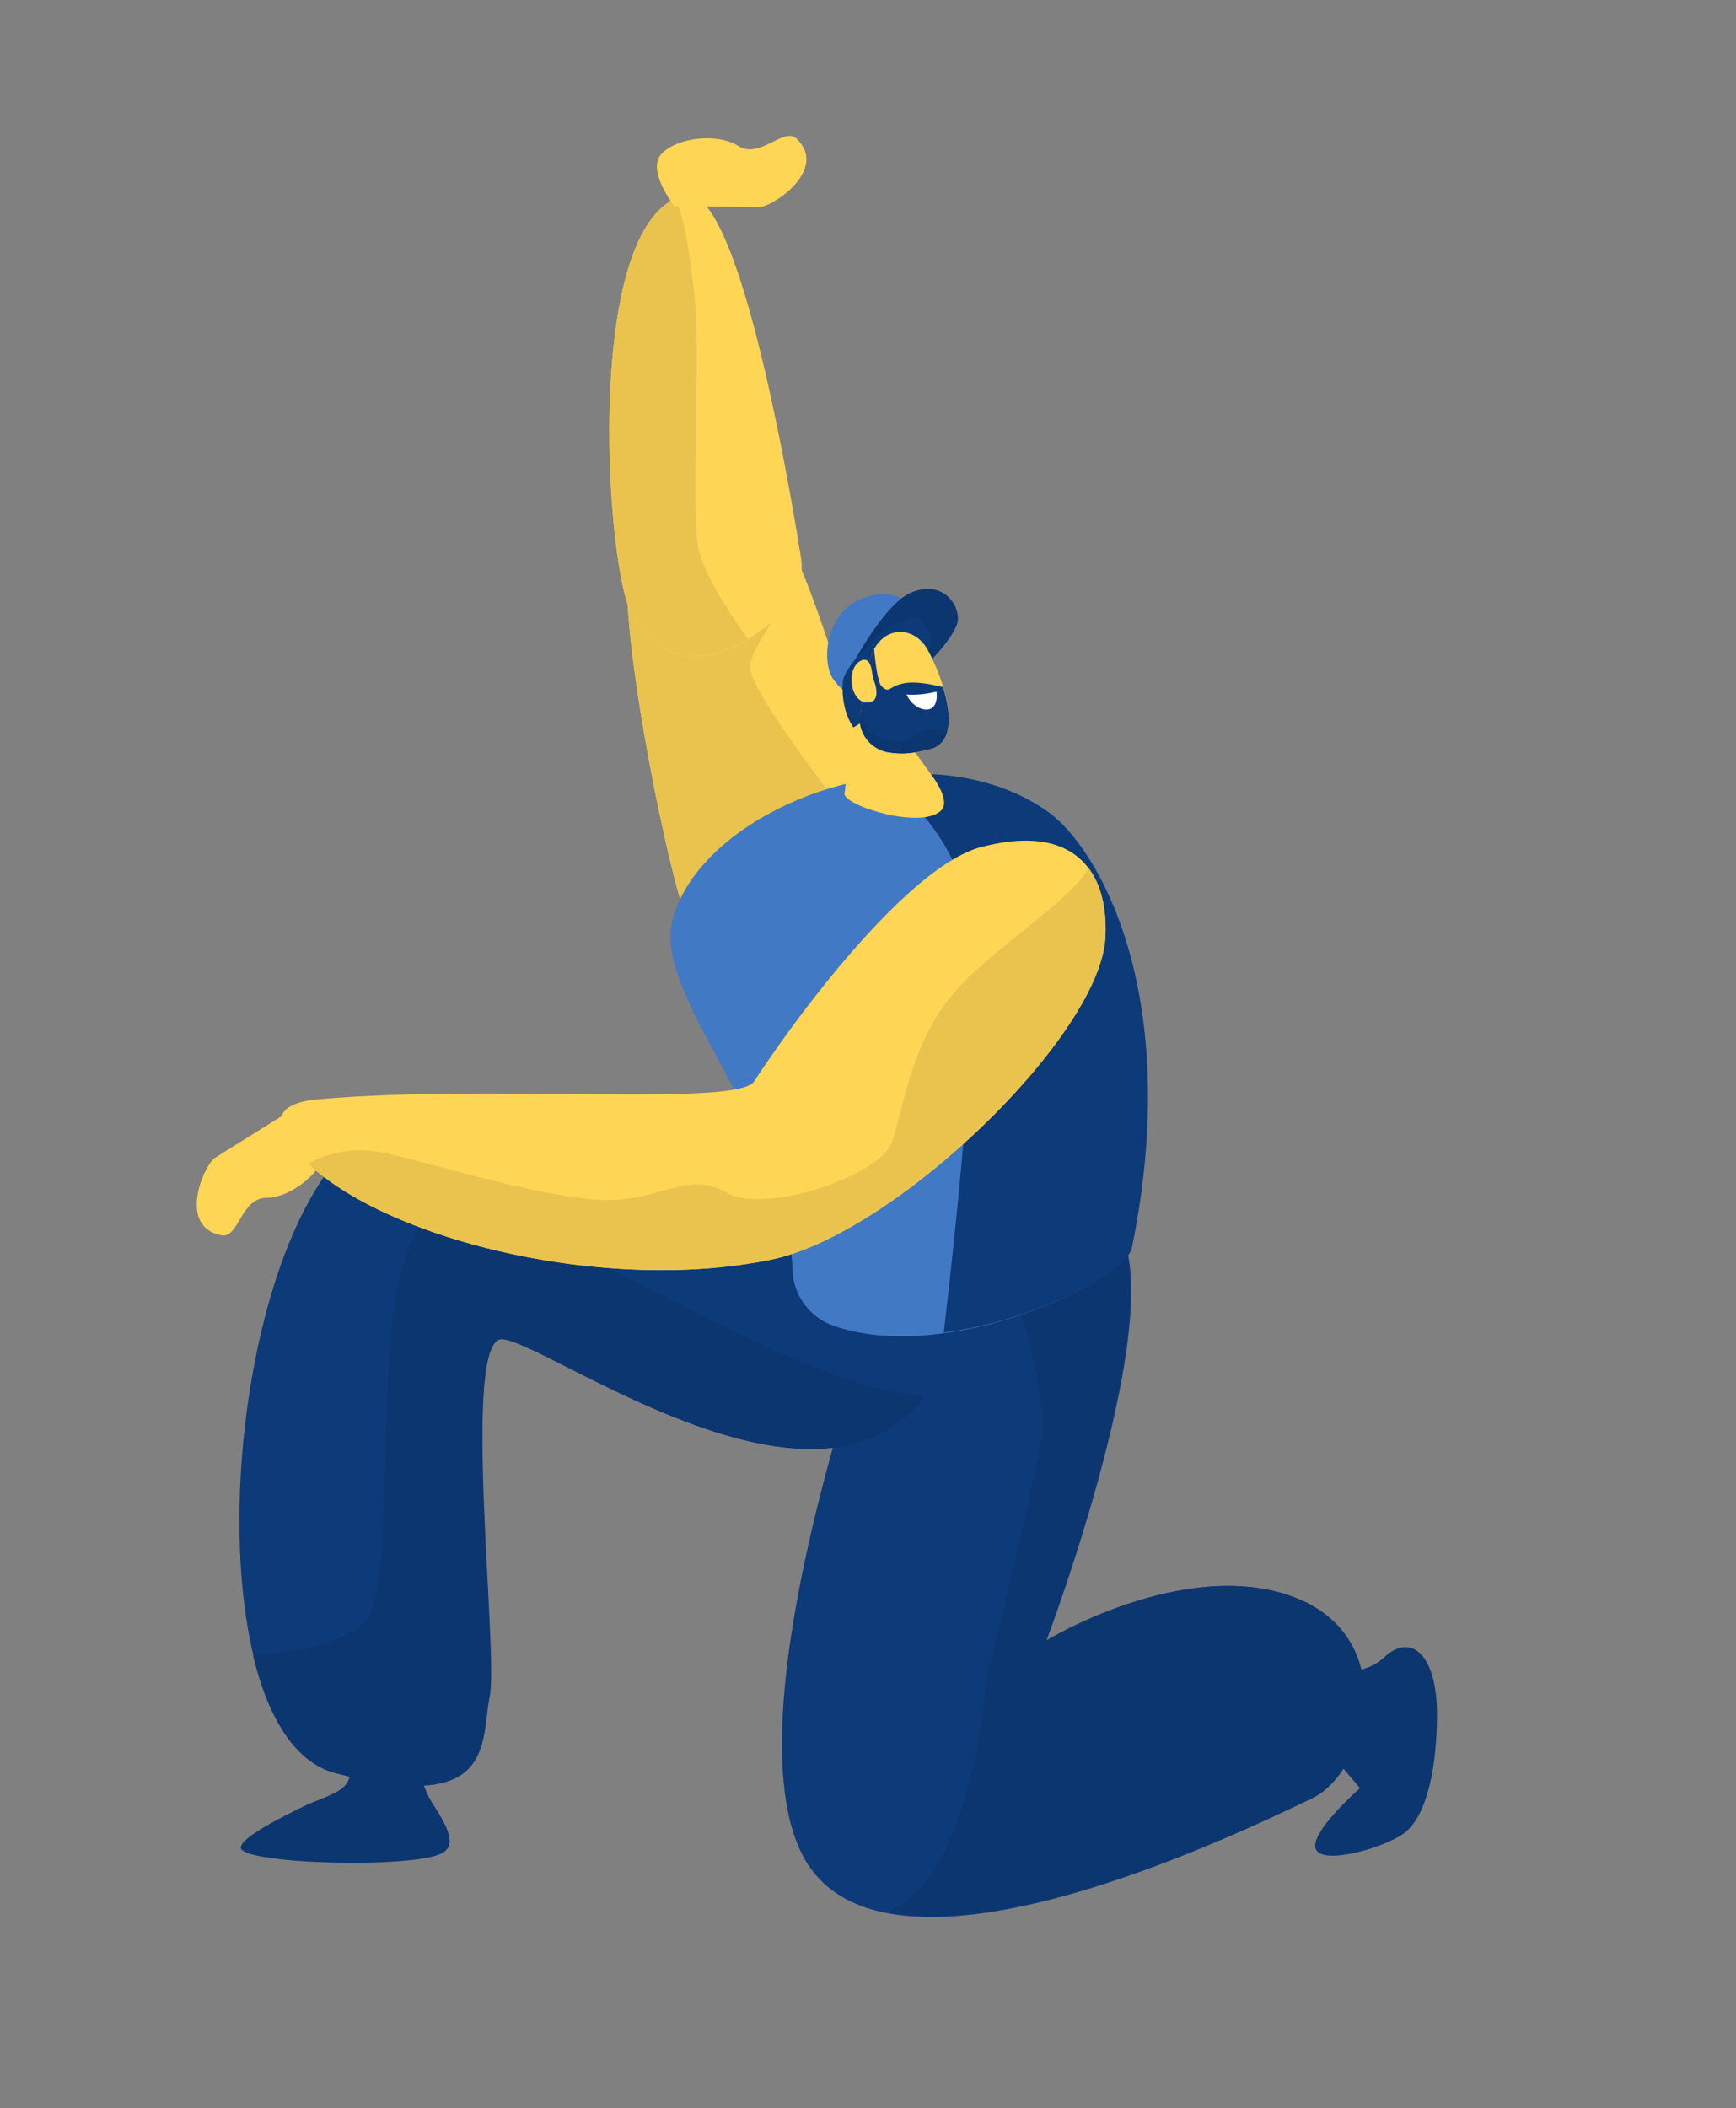 <svg xmlns="http://www.w3.org/2000/svg" width="145" height="176" fill="none"><rect width="100%" height="100%" fill="#808080" stroke="none"/><path d="M36.2 150.667c-1.042-1.626-1.31-3.4-1.412-4.838l-5.28-.162s.33 1.843-.588 3.25c-.4.61-1.538 1.043-3.113 1.66-2.494 1.207-5.574 2.77-5.696 3.622-.202 1.418 14.363 1.818 16.81.5 1.28-.682.424-2.256-.72-4.04z" fill="#0c3670"/><path d="M70.598 103.366S48.31 91.713 34.41 93.066c-15.36 1.5-19.918 51.338-6.407 54.93s12.13-2.663 12.9-6.36-2.448-30.153 1.09-29.86 22.083 13.82 32.312 7.486-3.698-15.896-3.698-15.896z" fill="#0d3a78"/><path d="M75.694 76.29S68.55 48.214 65.09 44.025s-10.656-2.957-12.384 1.654 3.598 29.545 4.77 31.2 18.218-.59 18.218-.59z" fill="#ffd556"/><path d="M109.872 139.25s3.527 1.16 5.76-.918 4.44-.214 4.396 4.96-1.135 8.58-2.792 9.772-6.746 2.66-7.33 1.3 3.687-5.095 3.687-5.095l-3.33-3.915-.39-6.103z" fill="#0c3670"/><path d="M75.68 102.218s-15.375 39.393-8.68 52.578 37.806-2.437 42.467-4.665 7.607-13.508-1.5-16.846-20.59 3.753-20.59 3.753 12.087-31.9 4.735-35.794-16.425.974-16.425.974z" fill="#0d3a78"/><path d="M108 133.3c-9.172-3.37-20.675 3.676-20.675 3.676s12.032-31.835 4.632-35.752c-3.134-1.655-6.567-1.744-9.5-1.3 2.103 6.597 5.144 16.954 4.577 20.1-.85 4.737-4.112 18.032-4.477 19.276-.297 1.02-1.055 17.048-8.38 20.3 11.716 2.186 31.713-7.726 35.382-9.46 4.678-2.204 7.6-13.47-1.57-16.84zm-66.045-21.503c3.538.293 22.077 13.816 32.302 7.484 1.44-.892 2.4-1.847 2.986-2.833-10.9.068-34.23-17.238-40.5-15.245-7.053 2.242-2.67 31.517-6.512 34.445-2.342 1.784-6.343 2.354-9.1 2.526 1.235 5.173 3.48 8.938 6.844 9.834 13.507 3.592 12.127-2.662 12.886-6.36s-2.452-30.146 1.1-29.852z" fill="#0c3670"/><path d="M52.712 45.677c-1.728 4.61 3.598 29.545 4.77 31.2s18.215-.592 18.215-.592l-.74-2.835C71 68.52 62.556 57.747 62.66 55.696c.136-2.676 4.75-5.36 2.44-11.676-3.466-4.2-10.66-2.954-12.387 1.657z" fill="#eac34f"/><path d="M94.463 104.154c4.436-21.52-2.887-33.54-6.84-36.352-10.438-7.433-28.91-.572-31.446 8.957-1.715 6.44 9.582 16.938 10.018 29.26.074 2.08 1.4 3.938 3.4 4.64 9.382 3.337 24.27-3.584 24.87-6.505z" fill="#4179c5"/><path d="M94.544 104.155c4.386-21.504-3.02-33.55-7.007-36.378-3.966-2.814-9.077-3.604-14.038-2.982 3.09 2.158 7.273 6.368 7.712 13.54.4 6.734-1.076 21.677-2.38 32.906 7.737-1.012 15.296-5.03 15.714-7.087z" fill="#0d3a78"/><path d="M77.24 52.727s-.65-3.378-3.793-3.1c-4.452.403-4.96 5.442-3.867 7.04 1.533 2.232 3.026 1.256 4.38.113s3.28-4.062 3.28-4.062z" fill="#4179c4"/><path d="M71.41 55.083s2.568-4.694 4.625-5.59c2.8-1.224 4.265 1.205 3.93 2.51s-2.913 4.086-3.737 4.268-4.82-1.188-4.82-1.188z" fill="#0c3670"/><path d="M71.57 58.02l-1.04 8.27c.213 1.095 6.705 3.005 8.145 1.29.422-.502.066-1.522-.64-2.567l-4.088-5.644-2.375-1.35z" fill="#ffd556"/><path d="M77.55 54.3s.812-.993-.586-2.44-6.457 3.432-6.572 5.068c-.174 2.442.89 3.794.89 3.794s6.335-3.605 6.267-6.423z" fill="#0d3a78"/><path d="M72.65 55.13l-.825 4.56c-.153 1.523.936 2.912 2.46 3.125 1.218.17 1.978.078 3.453-.292 1.23-.31 1.703-1.588 1.475-3.23-.293-2.127-1.17-4.01-1.697-4.993-1.197-2.25-4.11-2.102-4.867.83z" fill="#ffd556"/><path d="M71.822 59.686l.825-4.556c.1-.358.217-.673.368-.948.055.886.31 2.777.59 3.066.725.743.572-.005 2.033-.23.93-.144 2.275.124 3.132.343.18.606.337 1.253.43 1.93.227 1.64-.25 2.92-1.474 3.227-1.474.37-2.233.462-3.447.295a2.88 2.88 0 0 1-2.459-3.129z" fill="#0d3a78"/><path d="M75.714 57.975s1.07.126 2.505-.24c0 0 .17.948-.358 1.35-.536.406-1.644-.02-2.147-1.112z" fill="#fff"/><path d="M77.877 60.843c-1.437-.106-2.206 2.148-4.965.45-.516-.314-.883-1.184-1.083-1.702l-.018.1c-.153 1.52.934 2.91 2.458 3.12 1.217.17 1.976.078 3.45-.292.75-.187 1.216-.737 1.418-1.5-.254.07-.82-.135-1.26-.168z" fill="#0c3670"/><g fill="#ffd556"><path d="M73.027 56.906a4.21 4.21 0 0 1-.197-.839c-.075-.54-.315-1.332-1.06-.834-1.088.725-.74 3.363.63 3.414 1.015.036.875-1.06.627-1.74zm-7.752-5.683c1.303-1.195 1.902-2.978 1.617-4.737C65.648 38.77 61.5 15.283 57.2 16.3c-8.587 2.015-6.58 31.106-4.47 34.864 3.58 6.384 9.302 3.044 12.545.07zM81.983 70.7c-5.88 1.546-14.78 13.133-19 19.58-1.398 2.143-22.327.203-36.5 1.5-2.393.215-3.722 1.144-2.7 2.934 4.326 7.674 25.236 13.632 40.67 10.43 10.32-2.144 27.462-18.684 27.874-26.9.273-5.445-2.563-9.58-10.344-7.536z"/><path d="M23.94 92.914l-6.03 3.768c-1.038.882-3 5.77.595 6.44 1.45.27 1.588-3.106 3.746-3.13s4.8-2.282 5.016-4.08c.225-1.8-3.328-2.996-3.328-2.996z"/></g><path d="M92.325 78.22c.114-2.262-.3-4.3-1.403-5.76-1.544 2.78-7.807 6.576-11.025 10.164-3.838 4.278-4.425 9.95-5.398 12.725s-10.58 6.12-13.916 4.166-5.815 1.216-11.418.578-11.835-2.635-16.74-3.784c-3.202-.748-5.478.14-6.674.85 6.863 6.42 24.934 10.835 38.68 7.98 10.33-2.148 27.48-18.696 27.893-26.917zm-35.88-61.665c-7.717 3.5-5.766 30.96-3.72 34.603 2.697 4.803 6.605 4.095 9.756 2.188-.715-.972-3.328-4.648-4.06-7.202-.845-2.965.2-16.592-.45-21.804-.34-2.727-.673-5.686-1.524-7.785z" fill="#eac34f"/><path d="M56.325 17.215l7.13.084c1.357-.187 5.703-3.23 3.073-5.73-1.06-1.007-3.047 1.754-4.868.612s-5.27-.667-6.453.72 1.12 4.314 1.12 4.314z" fill="#ffd556"/></svg>